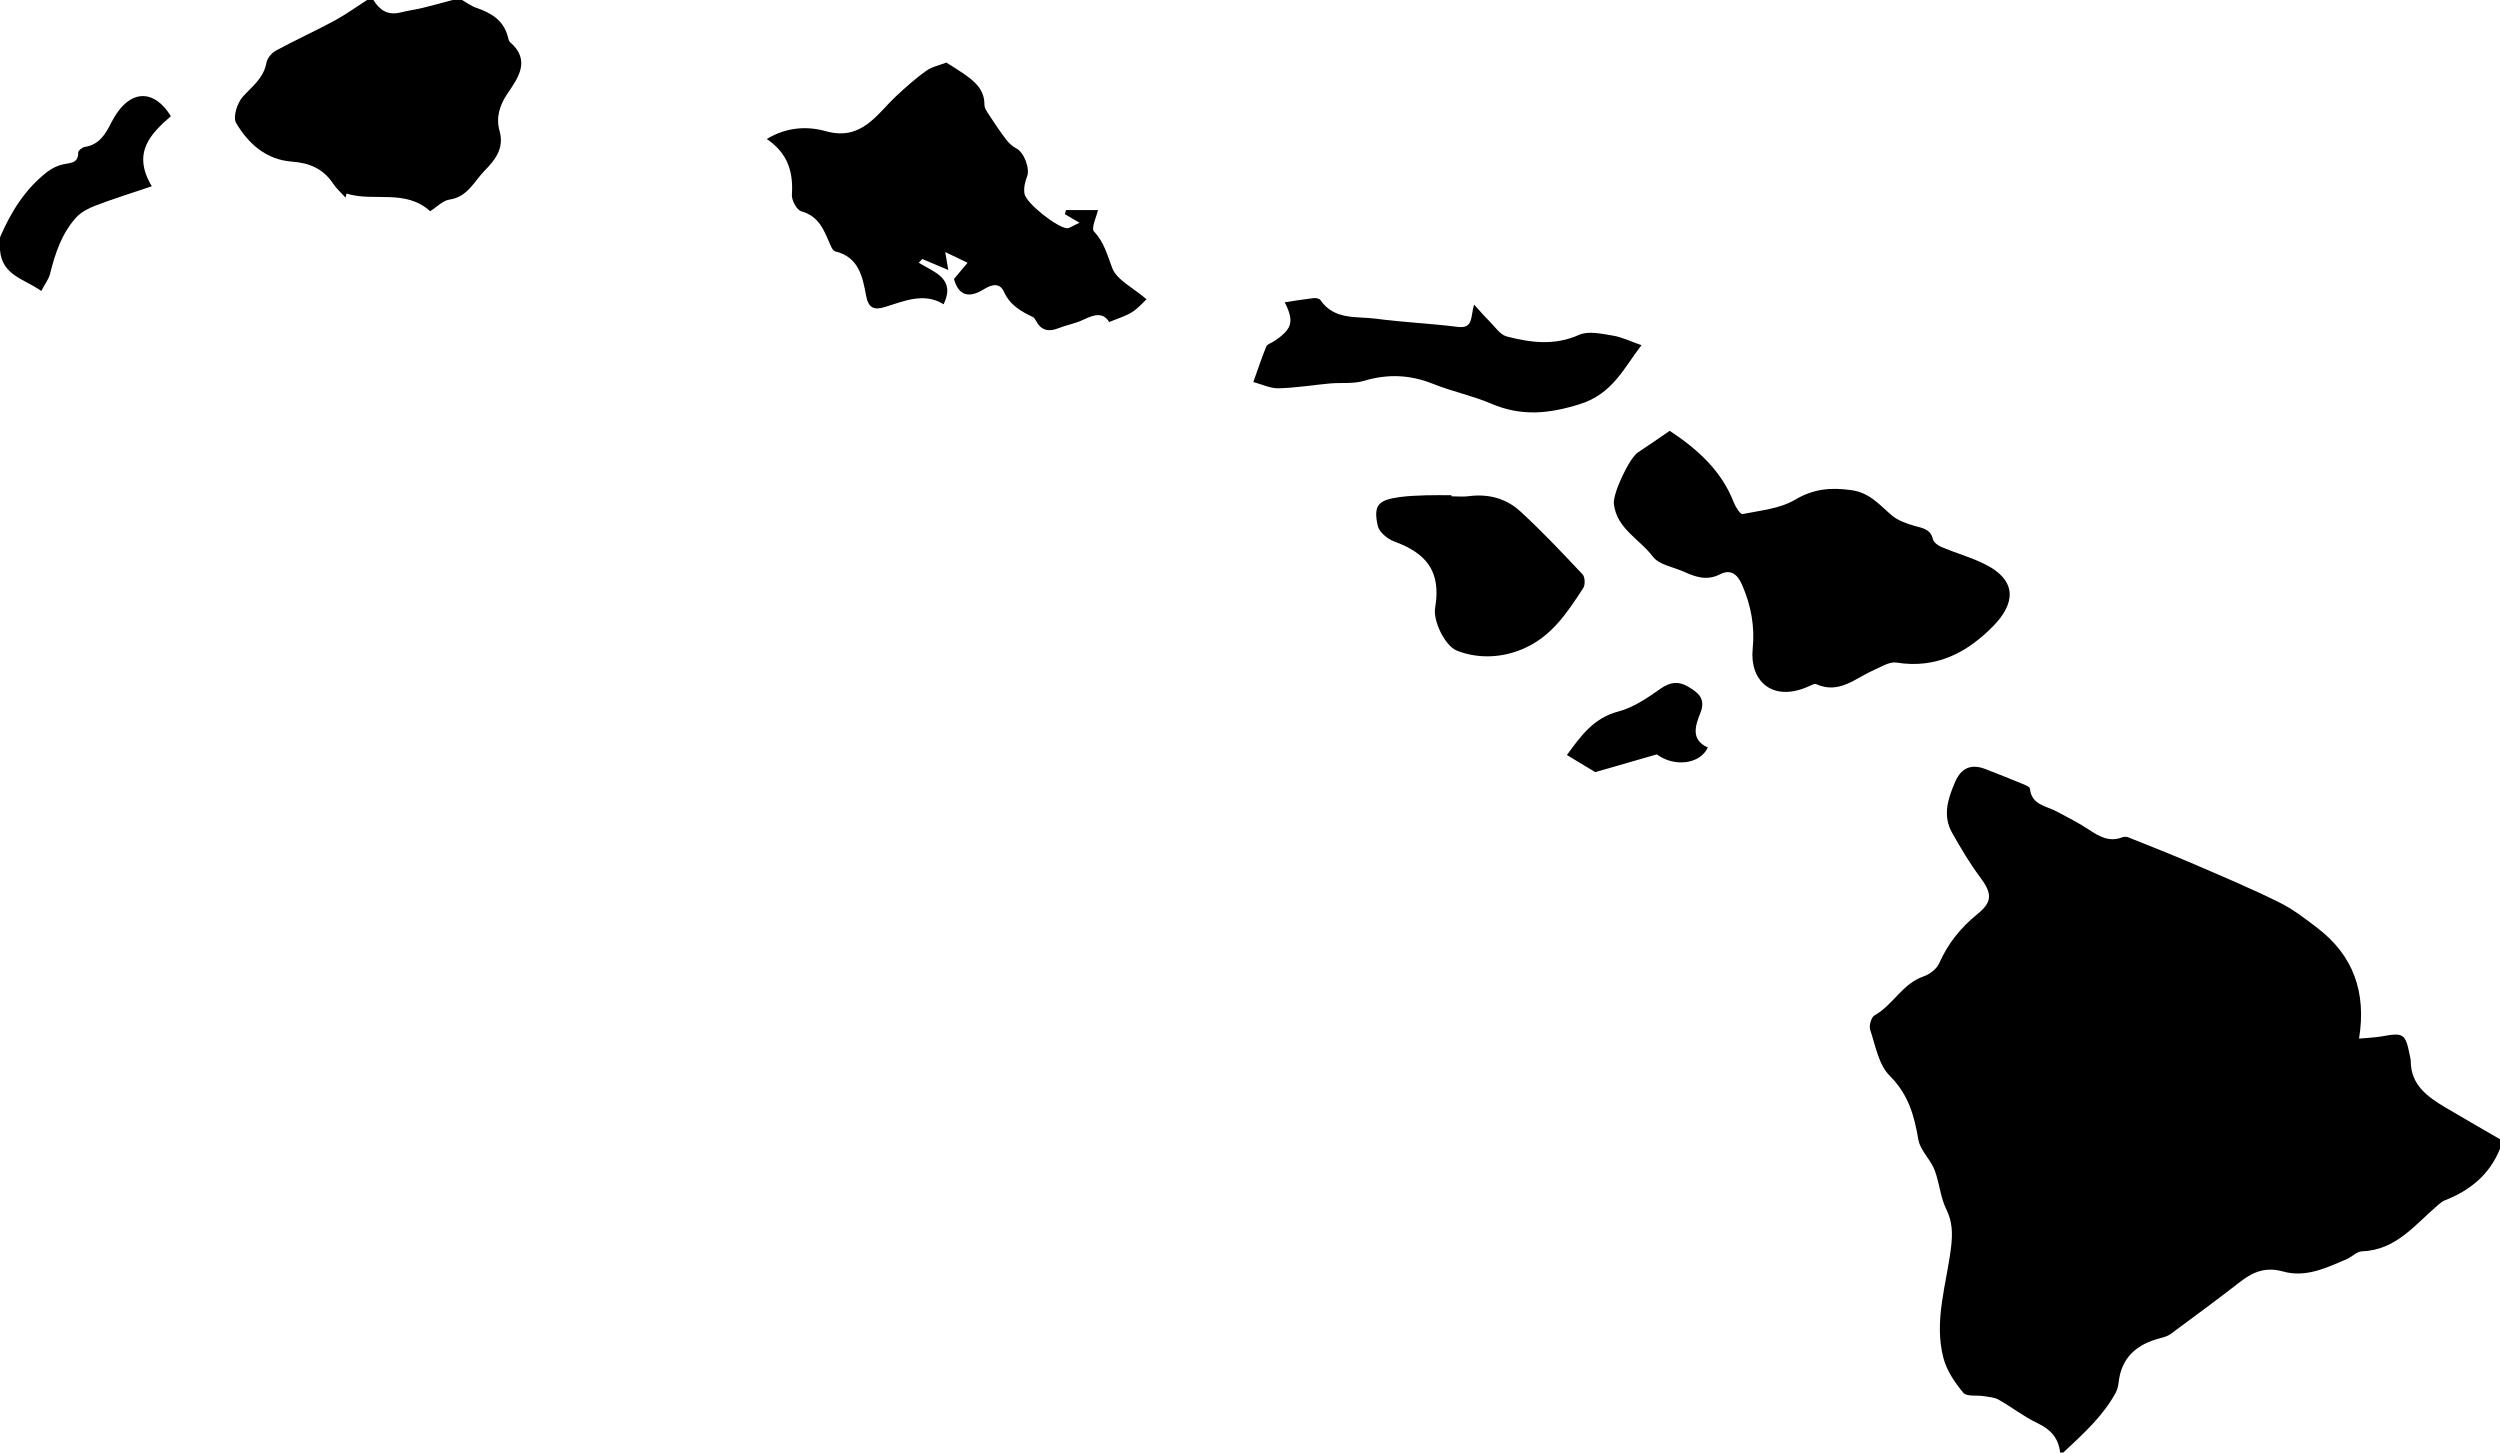 <?xml version="1.0" encoding="UTF-8" standalone="no"?>
<svg width="790px" height="459px" viewBox="0 0 790 459" version="1.1" xmlns="http://www.w3.org/2000/svg" xmlns:xlink="http://www.w3.org/1999/xlink" xmlns:sketch="http://www.bohemiancoding.com/sketch/ns">
    <!-- Generator: Sketch Beta 3.4.3 (15959) - http://www.bohemiancoding.com/sketch -->
    <title>Page 1</title>
    <desc>Created with Sketch Beta.</desc>
    <defs></defs>
    <g id="Page-1" stroke="none" stroke-width="1" fill="none" fill-rule="evenodd" sketch:type="MSPage">
        <g sketch:type="MSLayerGroup" fill="#000000">
            <path d="M651,459 C650.495,454.465 648.049,451.705 643.869,449.73 C639.564,447.697 635.742,444.663 631.576,442.299 C630.242,441.541 628.5,441.447 626.922,441.186 C624.701,440.819 621.48,441.395 620.418,440.123 C617.753,436.931 615.189,433.158 614.143,429.206 C611.01,417.37 615.141,405.782 616.534,394.124 C617.045,389.852 616.999,386.078 615.017,382.091 C613.441,378.919 613.003,375.188 611.996,371.724 C611.652,370.541 611.225,369.354 610.642,368.275 C609.162,365.538 606.683,363.01 606.199,360.13 C604.917,352.506 603.034,345.786 597.122,339.907 C593.656,336.461 592.649,330.412 590.971,325.389 C590.547,324.12 591.31,321.439 592.34,320.866 C598.191,317.613 601.15,310.841 607.818,308.561 C609.756,307.898 611.984,306.205 612.777,304.408 C615.543,298.15 619.584,293.127 624.873,288.844 C629.752,284.893 629.499,282.232 625.605,277.041 C622.362,272.717 619.622,267.99 616.93,263.287 C613.78,257.784 615.521,252.407 617.824,247.086 C619.78,242.565 622.967,241.293 627.469,243.055 C631.339,244.57 635.208,246.088 639.049,247.673 C639.946,248.043 641.397,248.62 641.46,249.221 C642.007,254.431 646.616,254.641 649.946,256.443 C653.303,258.26 656.745,259.961 659.921,262.06 C663.212,264.234 666.373,266.177 670.513,264.629 C671.093,264.412 671.893,264.343 672.447,264.565 C679.463,267.372 686.498,270.138 693.438,273.126 C702.409,276.988 711.419,280.796 720.17,285.115 C724.515,287.26 728.467,290.305 732.343,293.275 C743.613,301.912 747.842,313.509 745.456,328.202 C748.445,327.914 750.685,327.861 752.86,327.458 C759.439,326.24 760.158,326.681 761.458,333.334 C761.586,333.988 761.785,334.646 761.789,335.303 C761.841,342.901 767.112,346.602 772.77,349.965 C778.483,353.361 784.254,356.659 790,360 L790,363 C786.722,371.184 780.517,376.219 772.5,379.34 C771.75,379.632 771.09,380.217 770.46,380.75 C763.205,386.888 757.237,395.045 746.377,395.422 C744.742,395.479 743.214,397.176 741.542,397.892 C735.125,400.638 728.639,403.81 721.445,401.791 C716.21,400.322 712.159,401.749 708.115,404.891 C700.817,410.56 693.372,416.043 685.937,421.533 C685.037,422.197 683.85,422.555 682.74,422.836 C675.321,424.715 670.352,428.84 669.477,436.9 C669.355,438.023 669.056,439.211 668.518,440.192 C664.411,447.678 658.114,453.263 652,459 L651,459 Z" id="hawaii" sketch:type="MSShapeGroup"></path>
            <path d="M146,0 C147.493,0.836 148.901,1.92 150.494,2.462 C155.156,4.046 159.048,6.344 160.448,11.479 C160.622,12.117 160.73,12.933 161.172,13.314 C167.777,19 163.767,24.577 160.434,29.46 C157.756,33.382 156.692,37.224 157.889,41.502 C159.424,46.988 156.261,50.744 153.14,53.925 C149.847,57.279 147.76,62.269 142.03,63.071 C139.932,63.365 138.077,65.396 135.944,66.741 C127.976,59.589 118.191,63.881 109.487,61.165 C109.397,61.596 109.307,62.027 109.217,62.459 C107.881,60.982 106.338,59.643 105.248,58.004 C102.132,53.319 97.772,51.473 92.27,51.076 C84.127,50.49 78.471,45.409 74.606,38.855 C73.542,37.051 74.946,32.551 76.689,30.609 C79.673,27.283 83.299,24.729 84.179,19.865 C84.44,18.425 85.815,16.737 87.143,16.017 C93.217,12.722 99.525,9.86 105.608,6.581 C109.208,4.639 112.545,2.21 116,0 L118,0 C119.96,3.225 122.571,4.944 126.53,3.942 C128.872,3.35 131.286,3.043 133.635,2.475 C136.773,1.717 139.88,0.831 143,0 L146,0 Z" id="kauai" sketch:type="MSShapeGroup"></path>
            <path d="M0,75 C3.44,67.003 7.932,59.737 14.908,54.324 C16.375,53.186 18.228,52.284 20.035,51.91 C22.361,51.43 24.733,51.62 24.72,48.182 C24.717,47.579 25.998,46.556 26.795,46.433 C31.361,45.728 33.351,42.38 35.164,38.75 C35.682,37.712 36.29,36.71 36.944,35.751 C42.043,28.282 48.958,28.528 53.992,36.722 C47.582,42.276 41.636,48.291 47.964,58.862 C41.587,61.018 35.857,62.798 30.26,64.927 C28.007,65.785 25.609,67.015 24.034,68.76 C19.504,73.779 17.428,80.061 15.817,86.536 C15.392,88.245 14.191,89.76 13.037,91.952 C7.875,88.185 0.625,87.152 0,79 L0,75 Z" id="niihau" sketch:type="MSShapeGroup"></path>
            <path d="M527.633,136.129 C536.597,142.086 543.999,148.795 547.85,158.707 C548.415,160.163 549.952,162.582 550.614,162.449 C556.255,161.31 562.43,160.755 567.207,157.931 C573.119,154.437 578.482,153.986 585.013,154.881 C590.945,155.693 593.952,159.632 597.89,162.923 C599.794,164.514 602.416,165.429 604.861,166.14 C607.435,166.889 610.003,167.079 610.812,170.409 C611.056,171.417 612.461,172.43 613.564,172.892 C618.09,174.785 622.884,176.108 627.25,178.296 C638.004,183.684 636.422,191.113 629.914,197.782 C621.667,206.233 611.852,211.397 599.29,209.38 C597.029,209.017 594.335,210.787 591.956,211.834 C586.215,214.358 581.152,219.434 573.957,216.202 C573.295,215.905 572.099,216.661 571.202,217.046 C559.716,221.974 552.859,214.822 553.846,205.086 C554.569,197.953 553.341,191.336 550.473,184.746 C548.891,181.11 546.615,179.911 543.591,181.455 C539.438,183.576 535.929,182.387 532.254,180.724 C528.837,179.177 524.24,178.495 522.269,175.858 C518.153,170.35 510.858,167.09 509.98,159.203 C509.618,155.951 514.838,144.757 517.609,142.947 C520.953,140.764 524.218,138.46 527.633,136.129" id="maui" sketch:type="MSShapeGroup"></path>
            <path d="M341.138,70.391 C339.036,69.163 337.762,68.418 336.487,67.673 C336.617,67.244 336.747,66.815 336.876,66.386 L346.957,66.386 C346.528,68.416 344.716,72.127 345.71,73.173 C348.98,76.616 349.873,80.603 351.483,84.74 C352.941,88.484 357.969,90.84 362.309,94.57 C361.248,95.54 359.687,97.405 357.727,98.636 C355.659,99.935 353.211,100.629 350.496,101.769 C348.602,98.569 345.69,99.42 342.404,100.998 C339.882,102.21 337.025,102.701 334.406,103.737 C331.286,104.972 328.96,104.393 327.36,101.349 C327.132,100.916 326.825,100.398 326.419,100.203 C322.624,98.383 319.152,96.448 317.257,92.204 C316.008,89.407 313.571,89.734 310.98,91.359 C305.929,94.528 302.796,93.163 301.463,88.142 C303.052,86.252 304.404,84.645 305.755,83.038 C303.639,82.022 301.523,81.005 298.693,79.645 C299.113,82.123 299.345,83.492 299.654,85.315 C296.67,84.055 294.057,82.952 291.444,81.849 C291.07,82.239 290.697,82.628 290.323,83.018 C295.166,86.062 302.1,87.913 298.19,96.154 C292.07,92.331 285.868,95.08 279.612,97.021 C276.32,98.042 274.428,97.428 273.702,93.498 C272.592,87.487 271.394,81.226 263.922,79.436 C263.305,79.289 262.764,78.259 262.444,77.527 C260.47,73.003 258.947,68.343 253.199,66.764 C251.779,66.375 250.116,63.256 250.236,61.507 C250.729,54.371 248.941,48.389 242.292,43.924 C248.771,40.018 255.303,39.88 260.827,41.428 C272.333,44.652 276.929,36.201 283.3,30.266 C286.295,27.475 289.379,24.73 292.705,22.362 C294.519,21.069 296.925,20.606 299.045,19.776 C300.649,20.799 302.588,21.945 304.432,23.229 C307.899,25.642 311.112,28.197 311.08,33.083 C311.073,34.189 311.93,35.378 312.595,36.395 C314.299,39.006 316.039,41.601 317.929,44.078 C318.769,45.178 319.866,46.258 321.087,46.855 C323.591,48.078 325.547,53.282 324.553,55.766 C323.88,57.45 323.437,59.5 323.741,61.237 C324.272,64.271 334.222,72.058 337.242,72.119 C337.971,72.133 338.714,71.498 341.138,70.391" id="oahu" sketch:type="MSShapeGroup"></path>
            <path d="M465.807,96.253 C467.868,98.501 469.168,100.045 470.603,101.454 C472.375,103.194 474.01,105.778 476.135,106.326 C483.683,108.274 491.217,109.3 498.964,105.82 C501.914,104.495 506.111,105.478 509.635,106.048 C512.592,106.526 515.399,107.933 518.712,109.082 C513.216,116.124 509.685,124.464 499.154,127.736 C489.361,130.779 480.704,131.619 471.293,127.581 C465.361,125.036 458.901,123.735 452.901,121.324 C445.62,118.399 438.539,118.086 431.014,120.349 C427.658,121.358 423.863,120.851 420.279,121.173 C414.849,121.661 409.438,122.576 404.005,122.698 C401.372,122.756 398.705,121.424 396.053,120.721 C397.392,116.967 398.639,113.174 400.147,109.489 C400.457,108.733 401.753,108.387 402.586,107.835 C408.387,103.991 409.041,101.611 405.976,95.522 C409.007,95.068 412.031,94.558 415.074,94.206 C415.784,94.123 416.911,94.329 417.245,94.816 C421.659,101.264 428.74,99.898 434.928,100.725 C443.45,101.864 452.079,102.207 460.61,103.297 C465.64,103.939 464.639,100.179 465.807,96.253" id="molokai" sketch:type="MSShapeGroup"></path>
            <path d="M458.651,156.833 C460.478,156.833 462.333,157.037 464.127,156.796 C470.261,155.968 475.922,157.488 480.332,161.518 C487.248,167.837 493.683,174.694 500.109,181.523 C500.883,182.345 500.968,184.817 500.306,185.827 C495.147,193.686 490.207,201.472 480.595,205.32 C473.52,208.151 466.26,207.956 460.33,205.582 C456.663,204.113 452.784,196.276 453.503,192.067 C455.51,180.321 450.514,174.74 440.537,171.091 C438.433,170.322 435.806,168.129 435.374,166.161 C433.949,159.674 435.448,158.023 442.243,157.081 C445.03,156.695 447.865,156.611 450.682,156.513 C453.336,156.422 455.995,156.494 458.651,156.494 L458.651,156.833" id="lanai" sketch:type="MSShapeGroup"></path>
            <path d="M523.566,238.38 C516.984,240.276 511.086,241.975 504.091,243.99 C501.94,242.691 498.691,240.727 495.145,238.584 C499.548,232.568 503.533,226.906 511.386,224.835 C516.142,223.581 520.602,220.567 524.697,217.645 C527.752,215.466 530.487,215.229 533.363,216.937 C536.339,218.706 539.171,220.56 537.351,225.205 C535.832,229.084 534.047,233.676 539.676,236.212 C537.181,241.586 528.951,242.427 523.566,238.38" id="kahoolawe" sketch:type="MSShapeGroup"></path>
        </g>
    </g>
</svg>